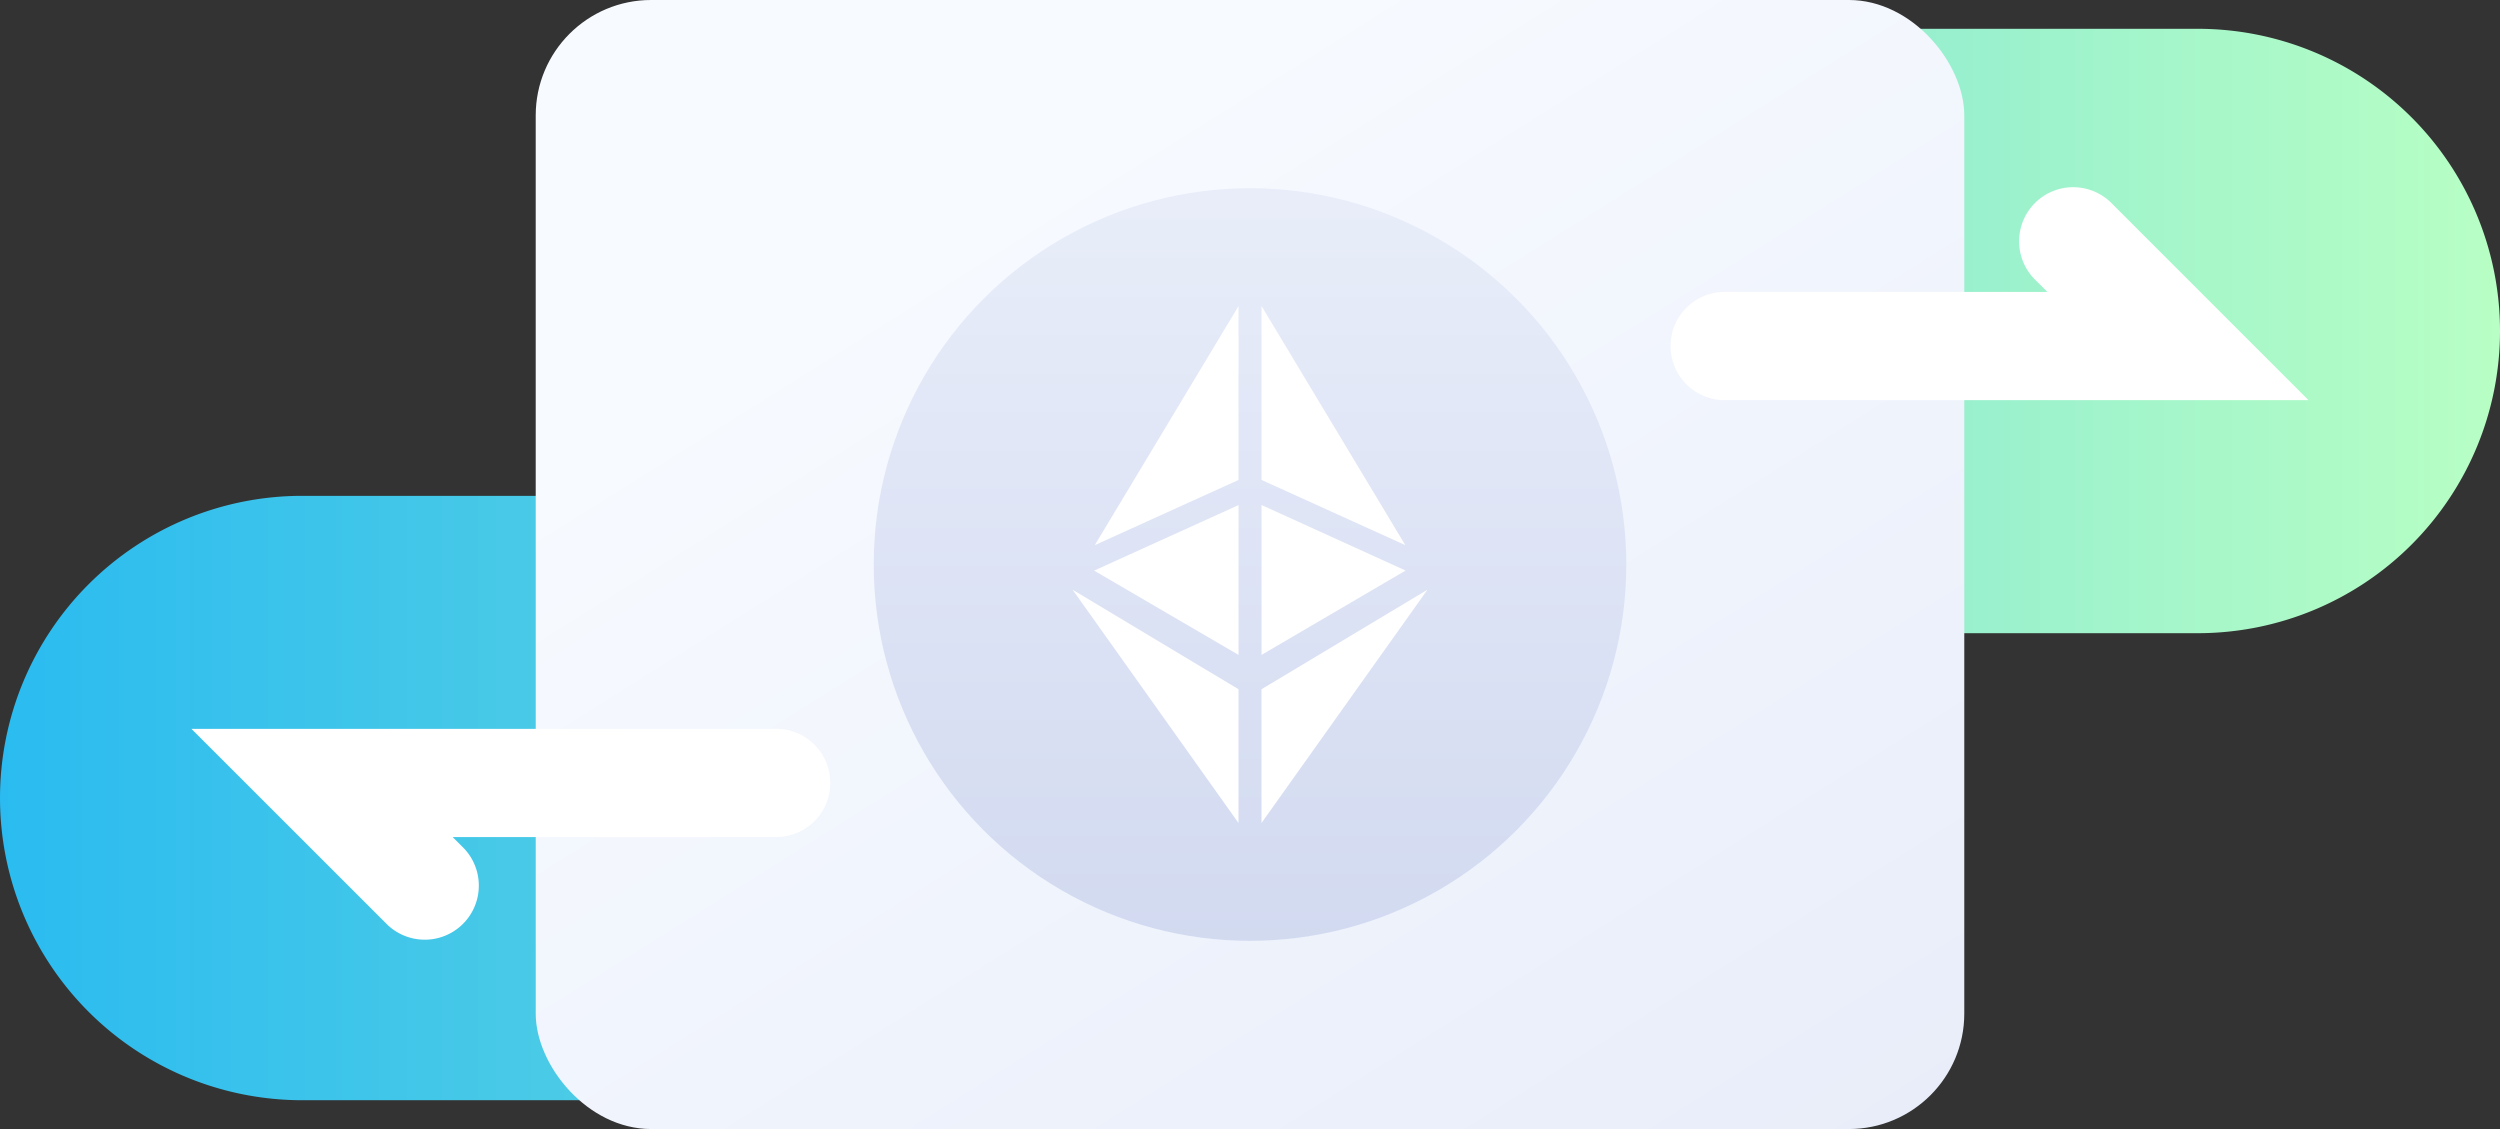 <svg xmlns="http://www.w3.org/2000/svg" xmlns:xlink="http://www.w3.org/1999/xlink" width="183.161" height="82.718" viewBox="0 0 183.161 82.718">
  <rect x="0" y="0" width="183.161" height="82.718" fill="#333333" stroke="none"/>
  <defs>
    <linearGradient id="linear-gradient" y1="0.5" x2="1" y2="0.5" gradientUnits="objectBoundingBox">
      <stop offset="0" stop-color="#2abbf0"/>
      <stop offset="1" stop-color="#b8ffc4"/>
    </linearGradient>
    <linearGradient id="linear-gradient-2" x1="1.925" y1="2.303" x2="0.276" y2="0.217" gradientUnits="objectBoundingBox">
      <stop offset="0" stop-color="#d1d9f0"/>
      <stop offset="1" stop-color="#f7faff"/>
    </linearGradient>
    <linearGradient id="linear-gradient-3" x1="0.5" y1="1.039" x2="0.5" y2="-0.648" xlink:href="#linear-gradient-2"/>
  </defs>
  <g id="Group_1427" data-name="Group 1427" transform="translate(-594.339 -824)">
    <path id="Path_990" data-name="Path 990" d="M755.36,825.972H684.913a22.206,22.206,0,0,0-22.141,22.141,21.955,21.955,0,0,0,3.625,12.076H616.48a22.14,22.14,0,1,0,0,44.28h70.446a22.205,22.205,0,0,0,22.141-22.14,21.966,21.966,0,0,0-3.623-12.077H755.36a22.14,22.14,0,1,0,0-44.28Z" transform="translate(0 0.138)" fill="url(#linear-gradient)"/>
    <rect id="Rectangle_747" data-name="Rectangle 747" width="104.663" height="82.718" rx="8.455" transform="translate(633.588 824)" fill="url(#linear-gradient-2)"/>
    <g id="Group_1425" data-name="Group 1425" transform="translate(598.365 837.79)">
      <g id="Group_1423" data-name="Group 1423" transform="translate(128.305)">
        <path id="Path_991" data-name="Path 991" d="M764.8,852.412H721.963a3.964,3.964,0,0,1,0-7.927H745.67l-.834-.833a3.963,3.963,0,1,1,5.6-5.605Z" transform="translate(-728 -836.886)" fill="#fff"/>
      </g>
      <g id="Group_1424" data-name="Group 1424" transform="translate(0 39.613)">
        <path id="Path_992" data-name="Path 992" d="M598.1,873.9h42.842a3.963,3.963,0,1,1,0,7.926H617.237l.834.834a3.963,3.963,0,0,1-5.605,5.6Z" transform="translate(-588.101 -873.904)" fill="#fff"/>
      </g>
    </g>
    <g id="Group_1426" data-name="Group 1426" transform="translate(658.351 837.79)">
      <circle id="Ellipse_194" data-name="Ellipse 194" cx="27.569" cy="27.569" r="27.569" fill="url(#linear-gradient-3)"/>
      <path id="Path_993" data-name="Path 993" d="M691.42,862.308,679.261,879.4v-9.8Zm-26,0L677.576,879.4v-9.8Zm24.376-3.265-10.532-17.516v12.739Zm-10.532,8.042,10.553-6.18-10.553-4.8Zm-12.217-8.042,10.532-4.777V841.527Zm10.532,8.043V856.109l-10.581,4.8Z" transform="translate(-650.85 -832.894)" fill="#fff"/>
    </g>
  </g>
</svg>

